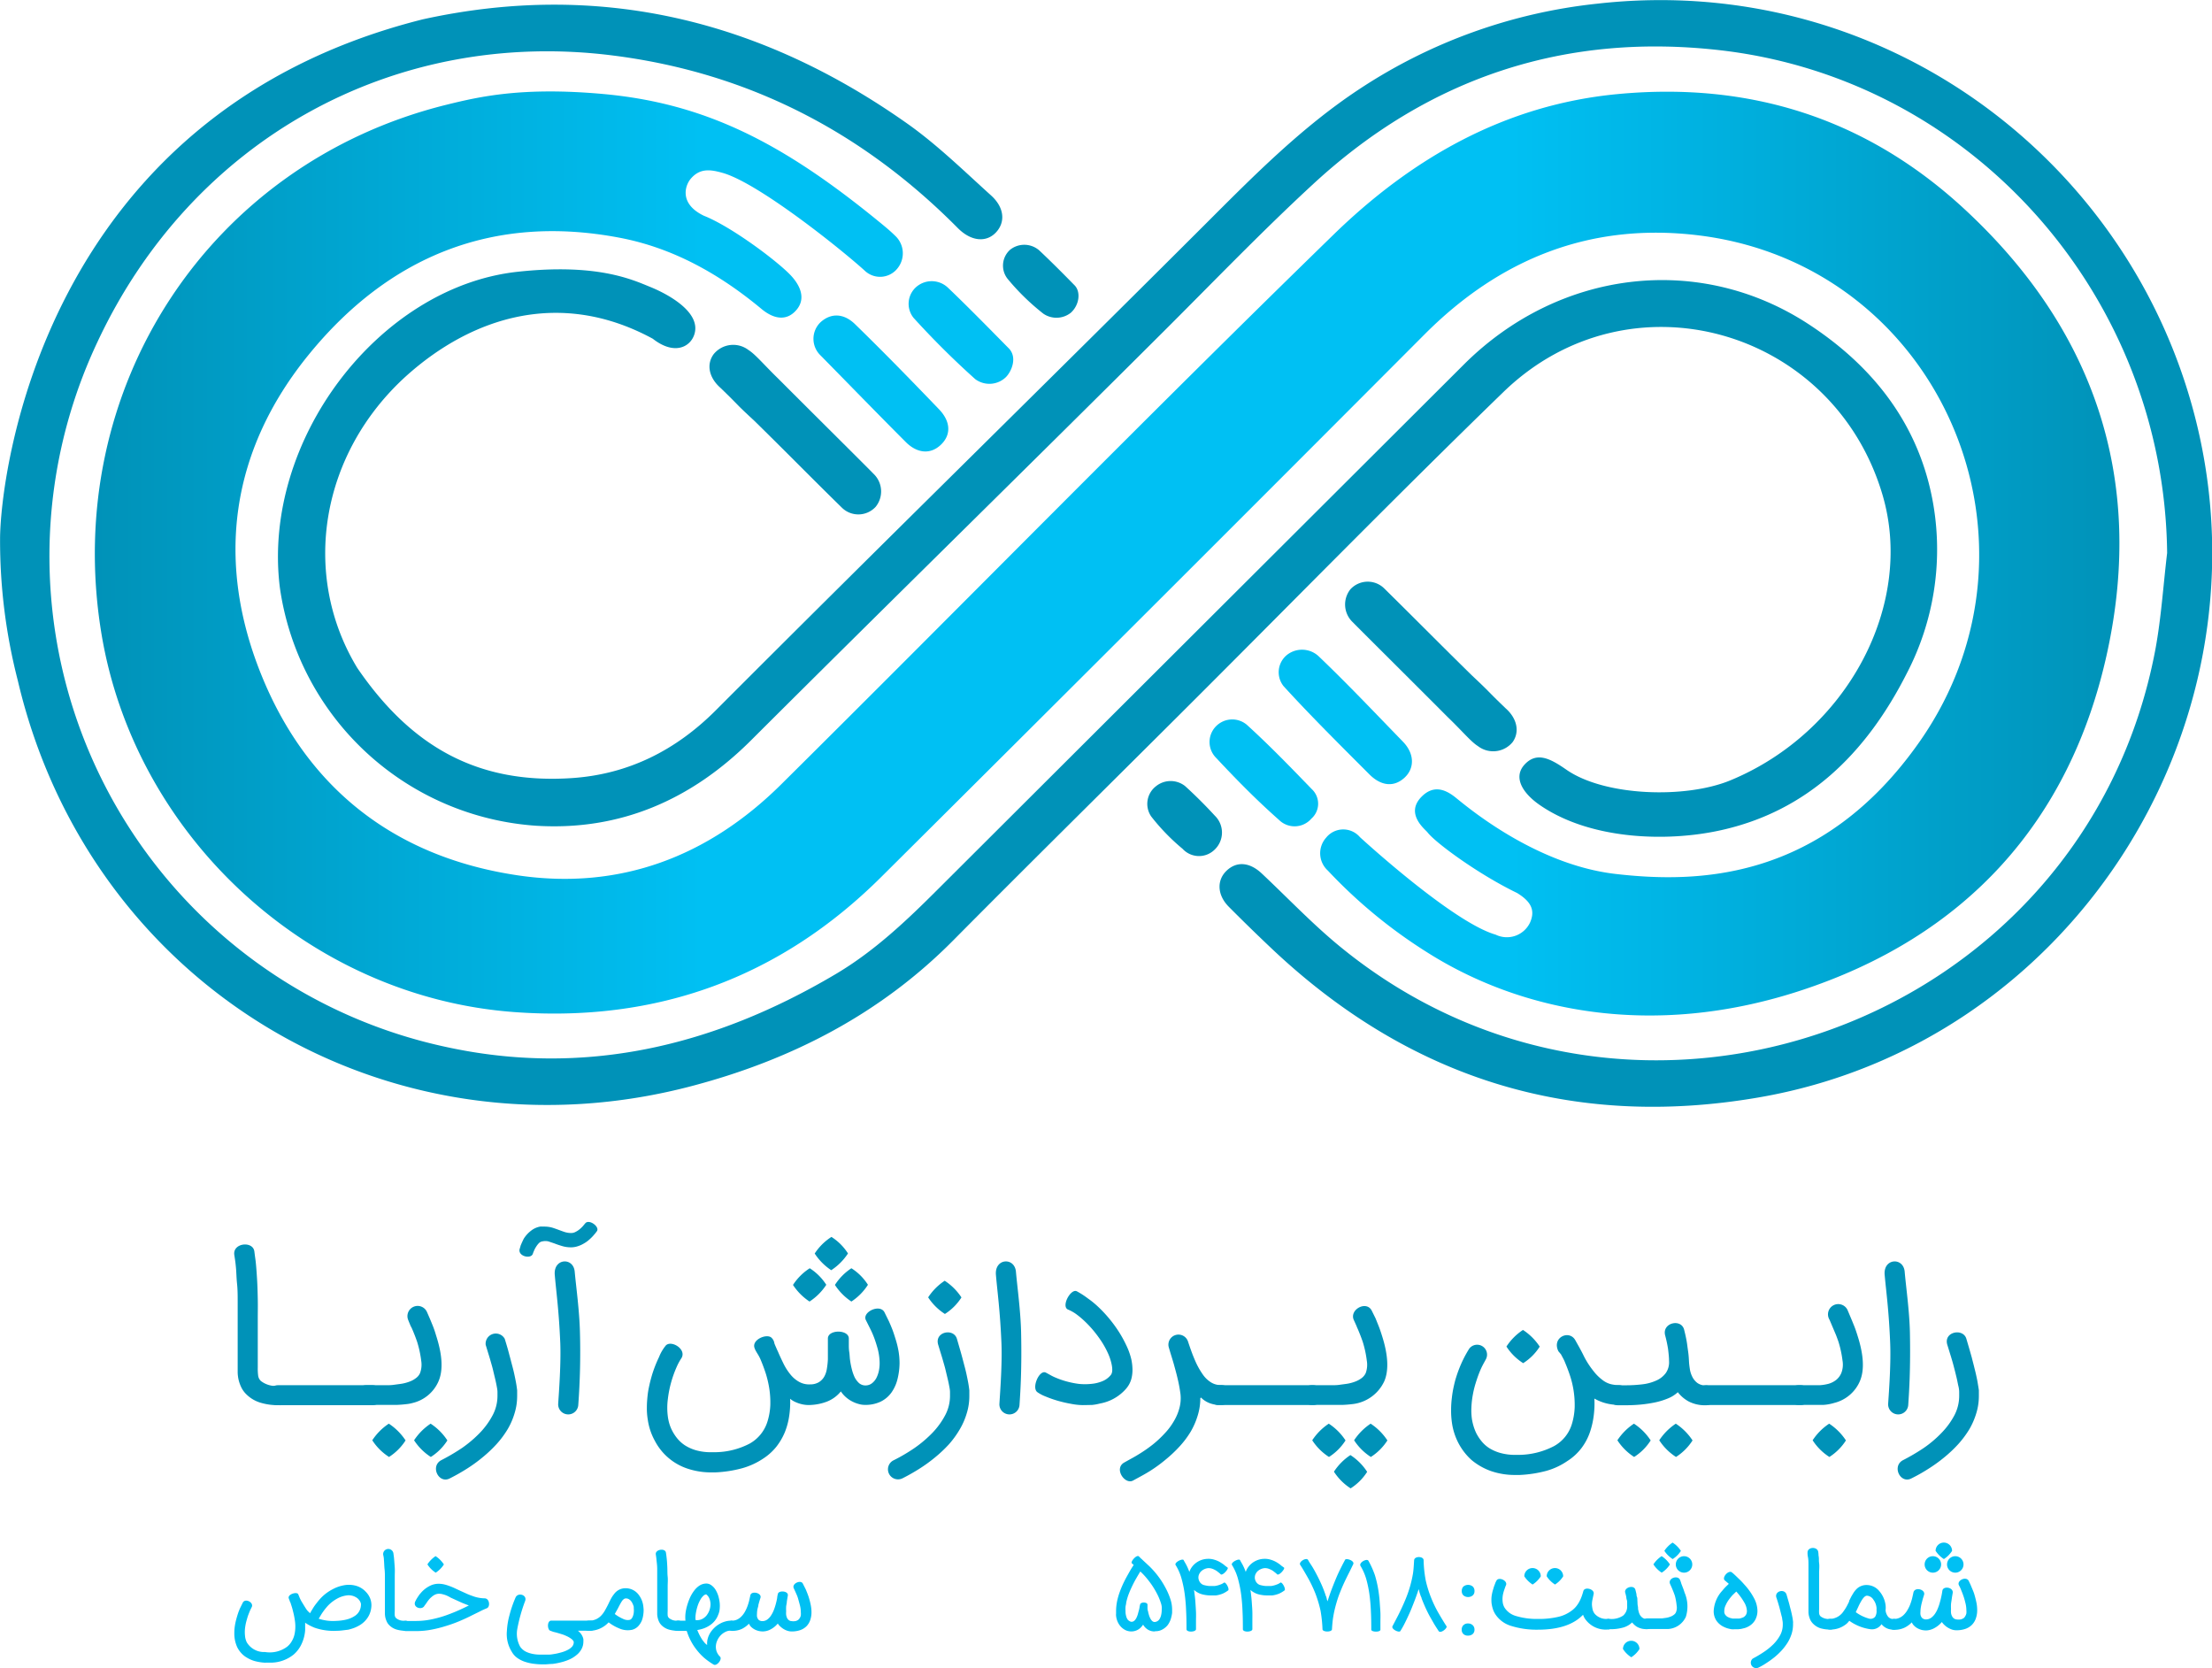 <svg id="Layer_1" data-name="Layer 1" xmlns="http://www.w3.org/2000/svg" xmlns:xlink="http://www.w3.org/1999/xlink" viewBox="0 0 316.99 239.04"><defs><style>.cls-1{fill:#00c0f3;}.cls-2{fill:#0092b8;}.cls-3{fill:url(#linear-gradient);}.cls-4{fill:none;}</style><linearGradient id="linear-gradient" x1="289.58" y1="297.66" x2="579.72" y2="297.66" gradientUnits="userSpaceOnUse"><stop offset="0" stop-color="#0092b8"/><stop offset="0.3" stop-color="#00c0f3"/><stop offset="0.7" stop-color="#00c0f3"/><stop offset="1" stop-color="#0092b8"/></linearGradient></defs><title>Final</title><path class="cls-1" d="M339.6,442.54a3.87,3.87,0,0,1-1.17,1.18,3.86,3.86,0,0,1-1.19-1.19,4.11,4.11,0,0,1,1.17-1.18A4.09,4.09,0,0,1,339.6,442.54Z" transform="translate(-275.99 -218.37)"/><path class="cls-1" d="M496.79,444.25a3.84,3.84,0,0,1-1.17,1.17,3.94,3.94,0,0,1-1.19-1.18,1.18,1.18,0,1,1,2.36,0Z" transform="translate(-275.99 -218.37)"/><path class="cls-1" d="M500,444.25a3.84,3.84,0,0,1-1.17,1.17,3.94,3.94,0,0,1-1.19-1.18,1.18,1.18,0,1,1,2.36,0Z" transform="translate(-275.99 -218.37)"/><path class="cls-1" d="M515.3,442.54a3.8,3.8,0,0,1-1.18,1.18,4,4,0,0,1-1.19-1.19,4.14,4.14,0,0,1,1.18-1.18A4.09,4.09,0,0,1,515.3,442.54Z" transform="translate(-275.99 -218.37)"/><path class="cls-1" d="M518.5,442.54a1.18,1.18,0,1,1-2.36,0,1.18,1.18,0,1,1,2.36,0Z" transform="translate(-275.99 -218.37)"/><path class="cls-1" d="M516.87,440.6a3.77,3.77,0,0,1-1.18,1.17,4.06,4.06,0,0,1-1.19-1.18,4.14,4.14,0,0,1,1.18-1.18A4.09,4.09,0,0,1,516.87,440.6Z" transform="translate(-275.99 -218.37)"/><path class="cls-1" d="M554.16,442.54a1.18,1.18,0,1,1-2.36,0,1.18,1.18,0,1,1,2.36,0Z" transform="translate(-275.99 -218.37)"/><path class="cls-1" d="M557.37,442.54a1.18,1.18,0,1,1-2.36,0,1.18,1.18,0,1,1,2.36,0Z" transform="translate(-275.99 -218.37)"/><path class="cls-1" d="M555.73,440.6a3.84,3.84,0,0,1-1.17,1.17,3.94,3.94,0,0,1-1.19-1.18,1.18,1.18,0,1,1,2.36,0Z" transform="translate(-275.99 -218.37)"/><path class="cls-1" d="M510.93,454.67a3.84,3.84,0,0,1-1.17,1.17,3.94,3.94,0,0,1-1.19-1.18,1.18,1.18,0,1,1,2.36,0Z" transform="translate(-275.99 -218.37)"/><path class="cls-2" d="M316,419.72a8.68,8.68,0,0,1-2.76-.38,4.84,4.84,0,0,1-1.94-1.17,3.58,3.58,0,0,1-.73-1,5.5,5.5,0,0,1-.39-1.09,5.58,5.58,0,0,1-.13-1c0-.33,0-.61,0-.85v-.27s0-.19,0-.54,0-.81,0-1.4,0-1.27,0-2,0-1.59,0-2.44,0-1.72,0-2.62,0-1.79-.09-2.64-.09-1.63-.16-2.34-.07-.73-.23-1.77c-.28-1.75,2.67-2.07,2.87-.52.17,1.35.16,1.1.23,1.83s.12,1.5.17,2.35.07,1.73.09,2.66,0,1.82,0,2.69,0,1.69,0,2.48v2.1c0,.62,0,1.12,0,1.52s0,.64,0,.72v.26a8,8,0,0,0,.05,1.14,1.3,1.3,0,0,0,.39.81,3.47,3.47,0,0,0,2.49.7H316a1.3,1.3,0,0,1,.55.12,1.67,1.67,0,0,1,.47.31,1.62,1.62,0,0,1,.31.46,1.41,1.41,0,0,1-.31,1.58A1.38,1.38,0,0,1,316,419.72Z" transform="translate(-275.99 -218.37)"/><path class="cls-2" d="M314.35,418.29a1.34,1.34,0,0,1,.12-.56,1.5,1.5,0,0,1,.33-.46,1.52,1.52,0,0,1,1.05-.41h13.49a1.29,1.29,0,0,1,.55.11,1.31,1.31,0,0,1,.46.3,1.47,1.47,0,0,1,.32.46,1.41,1.41,0,0,1-.31,1.58,1.38,1.38,0,0,1-1,.41h-13.5a1.41,1.41,0,0,1-.57-.11,1.45,1.45,0,0,1-.47-.3,1.62,1.62,0,0,1-.33-.46A1.31,1.31,0,0,1,314.35,418.29Z" transform="translate(-275.99 -218.37)"/><path class="cls-2" d="M337.57,407.27c.14.33.29.7.46,1.12s.32.88.46,1.36q1.36,4.2.34,6.55a5.4,5.4,0,0,1-3.69,3.1,5.33,5.33,0,0,1-1,.18c-.41.05-.83.08-1.26.1l-1.23,0h-3.16a1.38,1.38,0,0,1-1-.41,1.47,1.47,0,0,1,0-2,1.38,1.38,0,0,1,1-.41h2.73c.4,0,.81,0,1.22-.06s.81-.1,1.21-.17a6,6,0,0,0,1.09-.31,3.33,3.33,0,0,0,.87-.49,1.74,1.74,0,0,0,.57-.7,3.45,3.45,0,0,0,.17-1.79,15.15,15.15,0,0,0-.59-2.72c-.11-.31-.23-.65-.37-1s-.28-.71-.42-1,0,.1-.48-1.1a1.46,1.46,0,1,1,2.7-1.12" transform="translate(-275.99 -218.37)"/><path class="cls-2" d="M334.11,424.77a7.77,7.77,0,0,1-2.37,2.37,7.93,7.93,0,0,1-2.4-2.39,8.27,8.27,0,0,1,2.37-2.38A8.32,8.32,0,0,1,334.11,424.77Z" transform="translate(-275.99 -218.37)"/><path class="cls-2" d="M340.1,424.77a7.66,7.66,0,0,1-2.37,2.37,8,8,0,0,1-2.4-2.39,8.39,8.39,0,0,1,2.37-2.38A8.19,8.19,0,0,1,340.1,424.77Z" transform="translate(-275.99 -218.37)"/><path class="cls-2" d="M512.54,424.77a7.66,7.66,0,0,1-2.37,2.37,8,8,0,0,1-2.4-2.39,8.39,8.39,0,0,1,2.37-2.38A8.19,8.19,0,0,1,512.54,424.77Z" transform="translate(-275.99 -218.37)"/><path class="cls-2" d="M518.54,424.77a7.77,7.77,0,0,1-2.37,2.37,8,8,0,0,1-2.4-2.39,8.39,8.39,0,0,1,2.37-2.38A8.32,8.32,0,0,1,518.54,424.77Z" transform="translate(-275.99 -218.37)"/><path class="cls-2" d="M468.81,424.77a7.66,7.66,0,0,1-2.37,2.37,8,8,0,0,1-2.4-2.39,8.39,8.39,0,0,1,2.37-2.38A8.19,8.19,0,0,1,468.81,424.77Z" transform="translate(-275.99 -218.37)"/><path class="cls-2" d="M474.81,424.77a7.77,7.77,0,0,1-2.37,2.37,8,8,0,0,1-2.4-2.39,8.39,8.39,0,0,1,2.37-2.38A8.32,8.32,0,0,1,474.81,424.77Z" transform="translate(-275.99 -218.37)"/><path class="cls-2" d="M496.64,411.33a7.66,7.66,0,0,1-2.37,2.37,7.9,7.9,0,0,1-2.4-2.38,8.15,8.15,0,0,1,2.37-2.38A8.28,8.28,0,0,1,496.64,411.33Z" transform="translate(-275.99 -218.37)"/><path class="cls-2" d="M413.77,404.28a7.66,7.66,0,0,1-2.37,2.37,8,8,0,0,1-2.4-2.38,8.27,8.27,0,0,1,2.37-2.38A8.28,8.28,0,0,1,413.77,404.28Z" transform="translate(-275.99 -218.37)"/><path class="cls-2" d="M471.91,429.27a7.66,7.66,0,0,1-2.37,2.37,8,8,0,0,1-2.39-2.39,8.23,8.23,0,0,1,2.36-2.38A8.08,8.08,0,0,1,471.91,429.27Z" transform="translate(-275.99 -218.37)"/><path class="cls-2" d="M392,404.87a8.27,8.27,0,0,1-2.37-2.38,8,8,0,0,1,2.4-2.39,7.77,7.77,0,0,1,2.37,2.37A8.19,8.19,0,0,1,392,404.87Z" transform="translate(-275.99 -218.37)"/><path class="cls-2" d="M398,404.87a8.23,8.23,0,0,1-2.36-2.38A8,8,0,0,1,398,400.1a7.66,7.66,0,0,1,2.37,2.37A8.08,8.08,0,0,1,398,404.87Z" transform="translate(-275.99 -218.37)"/><path class="cls-2" d="M395.11,400.38a8.3,8.3,0,0,1-2.37-2.39,8,8,0,0,1,2.4-2.38,7.66,7.66,0,0,1,2.37,2.37A8.32,8.32,0,0,1,395.11,400.38Z" transform="translate(-275.99 -218.37)"/><path class="cls-2" d="M540.52,424.77a7.77,7.77,0,0,1-2.37,2.37,7.93,7.93,0,0,1-2.4-2.39,8.27,8.27,0,0,1,2.37-2.38A8.32,8.32,0,0,1,540.52,424.77Z" transform="translate(-275.99 -218.37)"/><path class="cls-2" d="M350.61,396.82c.07-.15.13-.31.21-.48s.15-.32.22-.46a4.34,4.34,0,0,1,1.09-1.19,2.92,2.92,0,0,1,1.27-.56,1.55,1.55,0,0,1,.32,0H354a4.17,4.17,0,0,1,1.16.16c.35.11.67.23,1,.35s.53.2.79.28a3.08,3.08,0,0,0,.84.13,1.29,1.29,0,0,0,.68-.16,2.9,2.9,0,0,0,.62-.41,4.29,4.29,0,0,0,.48-.47c.14-.15-.27.31.29-.35s2.13.52,1.66,1.14c-.23.3-.12.17-.22.29l-.29.34a6.32,6.32,0,0,1-.58.57,4.23,4.23,0,0,1-.75.54,4,4,0,0,1-.91.41,3.09,3.09,0,0,1-1.06.15,4.22,4.22,0,0,1-1.09-.16c-.34-.1-.66-.2-.95-.31l-.24-.09-.86-.29a2,2,0,0,0-.85,0,.88.88,0,0,0-.5.25,3.11,3.11,0,0,0-.41.53,3.43,3.43,0,0,0-.31.6,3.53,3.53,0,0,0-.15.39c-.29.85-2.29.33-1.86-.78" transform="translate(-275.99 -218.37)"/><path class="cls-2" d="M403.36,407.67c.17.37.35.79.53,1.26s.34,1,.49,1.48a13.34,13.34,0,0,1,.38,1.6,10.38,10.38,0,0,1,.14,1.64,9.83,9.83,0,0,1-.3,2.36,5.67,5.67,0,0,1-.87,1.91,4.16,4.16,0,0,1-1.53,1.29,5.08,5.08,0,0,1-2.27.47,3.18,3.18,0,0,1-.88-.13,4.46,4.46,0,0,1-.93-.36,4.33,4.33,0,0,1-.9-.61,4.14,4.14,0,0,1-.73-.83,4.86,4.86,0,0,1-2,1.46,7.5,7.5,0,0,1-2.33.48,4.36,4.36,0,0,1-1.24-.1,4.93,4.93,0,0,1-.92-.31,3,3,0,0,1-.78-.48,13,13,0,0,1-.14,2.5,10.07,10.07,0,0,1-.63,2.32,8.91,8.91,0,0,1-1.21,2.06,8,8,0,0,1-1.86,1.68,10.51,10.51,0,0,1-3.05,1.4,17.39,17.39,0,0,1-3.83.59H378a10.61,10.61,0,0,1-3.52-.55,8.16,8.16,0,0,1-4.66-4,8.8,8.8,0,0,1-1-3,9.74,9.74,0,0,1-.13-1.79c0-.6.05-1.17.11-1.73s.17-1.08.28-1.57.24-.94.35-1.33a18,18,0,0,1,1-2.55,6.07,6.07,0,0,1,.9-1.57c.68-1,3.11.38,2.32,1.71a8.1,8.1,0,0,0-.69,1.27,16.13,16.13,0,0,0-.75,2.06,15.69,15.69,0,0,0-.51,2.51,9.68,9.68,0,0,0,0,2.58,7.1,7.1,0,0,0,.19.91,5.92,5.92,0,0,0,.43,1.08,6.41,6.41,0,0,0,.73,1.11,4.9,4.9,0,0,0,1.12,1,6.11,6.11,0,0,0,1.59.7,7.8,7.8,0,0,0,2.17.27h.48a10.92,10.92,0,0,0,5-1.23,5.45,5.45,0,0,0,2.55-3.13,9.17,9.17,0,0,0,.42-2.41,13.24,13.24,0,0,0-.15-2.37,15,15,0,0,0-.52-2.2c-.23-.7-.47-1.33-.71-1.9s-.45-.84-.61-1.13a2.89,2.89,0,0,1-.26-.53c-.47-1.21,1.67-2.11,2.38-1.54a1.35,1.35,0,0,1,.45.83,5.11,5.11,0,0,0,.21.51c.11.26.17.4.33.74.26.61.54,1.2.82,1.77a8.08,8.08,0,0,0,1,1.52,4.24,4.24,0,0,0,1.21,1,2.93,2.93,0,0,0,1.56.35,2.39,2.39,0,0,0,1.24-.31,2.24,2.24,0,0,0,.76-.77,3.28,3.28,0,0,0,.39-1.13,11.48,11.48,0,0,0,.15-1.37c0-.48,0-1,0-1.49s0-.18,0-1.5,3-1.32,3,0v.58c0,.14,0,.28,0,.41s0,.55.06.92.06.78.12,1.2a11.56,11.56,0,0,0,.25,1.28,6.18,6.18,0,0,0,.41,1.17,2.92,2.92,0,0,0,.64.84,1.39,1.39,0,0,0,.92.32,1.48,1.48,0,0,0,.89-.29,2.32,2.32,0,0,0,.65-.76,4,4,0,0,0,.38-1.11,5.45,5.45,0,0,0,.09-1.29,8.58,8.58,0,0,0-.27-1.79c-.16-.57-.33-1.11-.52-1.62a14,14,0,0,0-.62-1.39l-.55-1.1c-.59-1.15,2-2.4,2.66-1.13" transform="translate(-275.99 -218.37)"/><path class="cls-2" d="M431.15,419.71a9.16,9.16,0,0,1-1.66-.18,18.19,18.19,0,0,1-1.91-.44,16,16,0,0,1-1.74-.61,5.42,5.42,0,0,1-1.17-.61c-.91-.6.27-3.32,1.21-2.81.66.35.8.46,1.31.68a11.83,11.83,0,0,0,1.62.57,12.75,12.75,0,0,0,1.78.36,8.7,8.7,0,0,0,1.76,0,5.45,5.45,0,0,0,1.58-.37,3,3,0,0,0,1.23-.89c.26-.3.29-.87.1-1.69a7.67,7.67,0,0,0-.52-1.5,12.77,12.77,0,0,0-.86-1.57,17.56,17.56,0,0,0-1.12-1.53,15.47,15.47,0,0,0-1.28-1.38,12.22,12.22,0,0,0-1.27-1.07A5.82,5.82,0,0,0,429,406c-.95-.5.46-3.06,1.32-2.59a11.78,11.78,0,0,1,1.55,1,12.87,12.87,0,0,1,1.55,1.27,18.36,18.36,0,0,1,1.58,1.7,18.87,18.87,0,0,1,1.37,1.89,17,17,0,0,1,1.06,1.95,9.61,9.61,0,0,1,.68,1.92,7.46,7.46,0,0,1,.17,1.47,5.14,5.14,0,0,1-.12,1.17,3.52,3.52,0,0,1-.33.9,3.68,3.68,0,0,1-.44.65,6.46,6.46,0,0,1-3.76,2.15,7.13,7.13,0,0,1-1.17.21C432,419.69,431.61,419.71,431.15,419.71Z" transform="translate(-275.99 -218.37)"/><path class="cls-2" d="M448,418.71a8.28,8.28,0,0,1-.37,2.48,10.58,10.58,0,0,1-1,2.31,13,13,0,0,1-1.58,2.11,18.79,18.79,0,0,1-2,1.89,20.42,20.42,0,0,1-2.26,1.65c-.8.5-1.26.73-2.43,1.37s-2.8-1.73-1.25-2.59c1.25-.7,1.4-.76,2.09-1.19a19.74,19.74,0,0,0,2-1.39,15,15,0,0,0,1.69-1.58,9.23,9.23,0,0,0,1.31-1.74,7.19,7.19,0,0,0,.8-1.88,5.38,5.38,0,0,0,.16-2v0c-.07-.55-.17-1.15-.31-1.79s-.3-1.27-.47-1.88-.12-.46-.28-1-.34-1.09-.63-2.09a1.44,1.44,0,0,1,2.75-.84c.49,1.46.73,2.09,1.08,2.89a10.88,10.88,0,0,0,1.1,1.94,4,4,0,0,0,1.18,1.1,2.61,2.61,0,0,0,1.34.36h.08a1.56,1.56,0,0,1,.57.11,1.65,1.65,0,0,1,.46.32,1.49,1.49,0,0,1,.31.46,1.46,1.46,0,0,1,.11.55,1.36,1.36,0,0,1-.42,1,1.42,1.42,0,0,1-1,.4h-.55a3.57,3.57,0,0,1-.73-.12,3.53,3.53,0,0,1-1.65-.93Z" transform="translate(-275.99 -218.37)"/><path class="cls-2" d="M449.13,418.29a1.21,1.21,0,0,1,.13-.56,1.5,1.5,0,0,1,.33-.46,1.35,1.35,0,0,1,.47-.3,1.43,1.43,0,0,1,.58-.11h13.49a1.29,1.29,0,0,1,.55.11,1.31,1.31,0,0,1,.46.3,1.65,1.65,0,0,1,.32.46,1.51,1.51,0,0,1,.11.56,1.36,1.36,0,0,1-.42,1,1.38,1.38,0,0,1-1,.41h-13.5a1.38,1.38,0,0,1-.57-.11,1.35,1.35,0,0,1-.47-.3,1.62,1.62,0,0,1-.33-.46A1.18,1.18,0,0,1,449.13,418.29Z" transform="translate(-275.99 -218.37)"/><path class="cls-2" d="M473.11,407.27l.45,1.12c.17.43.32.88.47,1.36.9,2.8,1,5,.33,6.55a5.72,5.72,0,0,1-4.69,3.28c-.41.05-.83.08-1.26.1l-1.23,0H464a1.34,1.34,0,0,1-1-.41,1.45,1.45,0,0,1,0-2,1.34,1.34,0,0,1,1-.41h2.74c.4,0,.8,0,1.21-.06s.81-.1,1.21-.17a5.78,5.78,0,0,0,1.09-.31,3.57,3.57,0,0,0,.88-.49,1.92,1.92,0,0,0,.57-.7,3.47,3.47,0,0,0,.16-1.79,15.15,15.15,0,0,0-.59-2.72c-.11-.31-.23-.65-.37-1s-.28-.71-.42-1,.21.41-.48-1.1,1.87-2.89,2.6-1.28" transform="translate(-275.99 -218.37)"/><path class="cls-2" d="M499.32,412c-1-2,1.59-3.17,2.44-1.55l.56,1c.16.3.35.63.63,1.21a12.11,12.11,0,0,0,1.37,2.14,6.77,6.77,0,0,0,1.35,1.34,3.24,3.24,0,0,0,1.21.58,5.29,5.29,0,0,0,1.08.13,1.41,1.41,0,0,1,1,.41,1.39,1.39,0,0,1,.41,1,1.42,1.42,0,0,1-.41,1,1.45,1.45,0,0,1-1,.41,6.82,6.82,0,0,1-3.49-.9,13.23,13.23,0,0,1-.07,2.26,11.82,11.82,0,0,1-.49,2.33,8.16,8.16,0,0,1-1.25,2.46,7.72,7.72,0,0,1-2.07,1.91,10.08,10.08,0,0,1-3,1.4,17.71,17.71,0,0,1-3.82.59h-.6a10.47,10.47,0,0,1-3.49-.55,9.09,9.09,0,0,1-2.83-1.61,8.7,8.7,0,0,1-1.85-2.39,9,9,0,0,1-.95-3,12,12,0,0,1-.11-1.79,13.68,13.68,0,0,1,.11-1.72,14.47,14.47,0,0,1,.26-1.58c.11-.5.22-.95.35-1.35a17.92,17.92,0,0,1,1-2.53,16.36,16.36,0,0,1,.88-1.58,1.42,1.42,0,0,1,2.36,1.57c-.26.48-.3.54-.47.87s-.34.72-.51,1.16-.33.92-.49,1.44a13.55,13.55,0,0,0-.39,1.64,12.52,12.52,0,0,0-.19,1.74,8.9,8.9,0,0,0,.08,1.72,8.55,8.55,0,0,0,.21.91,7.12,7.12,0,0,0,.42,1.09,6.41,6.41,0,0,0,.73,1.11,4.65,4.65,0,0,0,1.11,1,6.11,6.11,0,0,0,1.61.7,7.8,7.8,0,0,0,2.17.27h.5a11.13,11.13,0,0,0,5-1.25,5.37,5.37,0,0,0,2.55-3.11,9.37,9.37,0,0,0,.42-2.53,13.42,13.42,0,0,0-.7-4.55c-.22-.66-.51-1.4-.67-1.77a5.15,5.15,0,0,0-.27-.59l-.32-.6" transform="translate(-275.99 -218.37)"/><path class="cls-2" d="M506.46,418.29a1.39,1.39,0,0,1,.41-1,1.36,1.36,0,0,1,1-.42H509a19.83,19.83,0,0,0,2.36-.14,6.67,6.67,0,0,0,2-.55,3.37,3.37,0,0,0,1.35-1.07,2.72,2.72,0,0,0,.46-1.75c0-.54-.07-1.11-.14-1.7a19.58,19.58,0,0,0-.43-2c-.4-1.76,2.3-2.38,2.73-.77.17.69.17.69.25,1.07s.15.76.2,1.15.11.78.16,1.18.07.78.09,1.16.07.74.13,1.14a3.72,3.72,0,0,0,.37,1.11,2.48,2.48,0,0,0,.72.85,2,2,0,0,0,1.21.34,1.41,1.41,0,0,1,1,.41,1.36,1.36,0,0,1,.42,1,1.47,1.47,0,0,1-.11.56,1.81,1.81,0,0,1-.32.46,1.37,1.37,0,0,1-.45.3,1.29,1.29,0,0,1-.55.11,5.07,5.07,0,0,1-2.44-.53,4.94,4.94,0,0,1-1.58-1.34,4.55,4.55,0,0,1-1.36.87,10.45,10.45,0,0,1-1.84.58,19.23,19.23,0,0,1-2.1.32c-.73.07-1.44.1-2.15.1h-1.11a1.4,1.4,0,0,1-1.43-1.43Z" transform="translate(-275.99 -218.37)"/><path class="cls-2" d="M519,418.29a1.34,1.34,0,0,1,.12-.56,1.92,1.92,0,0,1,.33-.46,1.5,1.5,0,0,1,.48-.3,1.4,1.4,0,0,1,.58-.11h13.48a1.33,1.33,0,0,1,.56.11,1.41,1.41,0,0,1,.46.3,1.62,1.62,0,0,1,.31.46,1.34,1.34,0,0,1,.12.56,1.36,1.36,0,0,1-.42,1,1.42,1.42,0,0,1-1,.41h-13.5a1.36,1.36,0,0,1-.56-.11,1.5,1.5,0,0,1-.48-.3,2.15,2.15,0,0,1-.33-.46A1.31,1.31,0,0,1,519,418.29Z" transform="translate(-275.99 -218.37)"/><path class="cls-2" d="M541.25,407.27c.14.33.29.7.46,1.12s.32.88.47,1.36q1.35,4.2.33,6.55a5.4,5.4,0,0,1-3.68,3.1,6.67,6.67,0,0,1-1.55.28c-.5,0-1,0-1.41,0h-2.13a1.38,1.38,0,0,1-1-.41,1.45,1.45,0,0,1,0-2,1.38,1.38,0,0,1,1-.41h1.5c.52,0,1,0,1.49,0a6.51,6.51,0,0,0,1.32-.21,3.22,3.22,0,0,0,1.06-.54,2.55,2.55,0,0,0,.75-1,3.35,3.35,0,0,0,.17-1.79,15.15,15.15,0,0,0-.59-2.72c-.11-.31-.23-.65-.37-1l-.9-2.12a1.47,1.47,0,1,1,2.63-1.28" transform="translate(-275.99 -218.37)"/><path class="cls-2" d="M548.94,400.6c.18,2.12.68,5.58.75,8.71.1,5.17-.1,8.31-.24,10.37a1.44,1.44,0,1,1-2.88-.16c.13-1.93.41-5.77.29-8.72-.19-4.73-.58-7.37-.79-9.76S548.76,398.48,548.94,400.6Z" transform="translate(-275.99 -218.37)"/><path class="cls-2" d="M421.58,400.6c.18,2.12.67,5.58.74,8.71.11,5.17-.09,8.31-.23,10.37a1.44,1.44,0,1,1-2.88-.16c.12-1.93.41-5.77.29-8.72-.2-4.73-.59-7.37-.79-9.76S421.39,398.48,421.58,400.6Z" transform="translate(-275.99 -218.37)"/><path class="cls-2" d="M358.35,400.6c.19,2.12.68,5.58.75,8.71a102.69,102.69,0,0,1-.24,10.37,1.44,1.44,0,1,1-2.88-.16c.13-1.93.41-5.77.3-8.72-.2-4.73-.59-7.37-.79-9.76S358.17,398.48,358.35,400.6Z" transform="translate(-275.99 -218.37)"/><path class="cls-2" d="M557.78,410.21c.47,1.59.53,1.81.78,2.7.09.38.2.77.3,1.18s.21.82.3,1.23.18.81.24,1.19.13.75.17,1.08c0,.1,0,.23,0,.36s0,.29,0,.46a8.26,8.26,0,0,1-.37,2.47,10.55,10.55,0,0,1-1,2.3,14.22,14.22,0,0,1-1.58,2.12,18.79,18.79,0,0,1-2,1.89,21.84,21.84,0,0,1-2.27,1.64,24.93,24.93,0,0,1-2.42,1.37c-1.59.86-2.85-1.69-1.27-2.58a29.15,29.15,0,0,0,3-1.76,16.36,16.36,0,0,0,2.58-2.19,10.94,10.94,0,0,0,1.83-2.51,6,6,0,0,0,.68-2.75c0-.05,0-.13,0-.24l0-.33h0q0-.45-.15-1c-.07-.35-.14-.72-.23-1.09s-.18-.75-.28-1.13-.19-.74-.29-1.09c-.24-.82-.17-.58-.75-2.46S557.32,408.63,557.78,410.21Z" transform="translate(-275.99 -218.37)"/><path class="cls-2" d="M413.12,410.21c.46,1.59.53,1.81.77,2.7l.31,1.18q.17.62.3,1.23c.09.41.17.81.24,1.19s.12.75.16,1.08c0,.1,0,.23,0,.36s0,.29,0,.46a8.26,8.26,0,0,1-.37,2.47,10.1,10.1,0,0,1-1,2.3A13.56,13.56,0,0,1,412,425.3a18.79,18.79,0,0,1-2,1.89,21.71,21.71,0,0,1-2.26,1.64,27.68,27.68,0,0,1-2.42,1.37,1.44,1.44,0,1,1-1.28-2.58,25.29,25.29,0,0,0,3-1.76,17.32,17.32,0,0,0,2.58-2.19,11.19,11.19,0,0,0,1.82-2.51,5.93,5.93,0,0,0,.69-2.75c0-.05,0-.13,0-.24s0-.23,0-.33h0c0-.3-.07-.63-.14-1s-.15-.72-.24-1.09-.18-.75-.27-1.13-.2-.74-.3-1.09c-.23-.82-.17-.58-.74-2.46S412.65,408.63,413.12,410.21Z" transform="translate(-275.99 -218.37)"/><path class="cls-2" d="M348.32,410.21c.49,1.58.53,1.81.77,2.7l.31,1.18q.17.62.3,1.23c.09.41.17.81.24,1.19s.12.75.16,1.08c0,.1,0,.23,0,.36s0,.29,0,.46a8.26,8.26,0,0,1-.37,2.47,10.1,10.1,0,0,1-1,2.3,13.56,13.56,0,0,1-1.58,2.12,18.79,18.79,0,0,1-2,1.89,21.71,21.71,0,0,1-2.26,1.64,27.68,27.68,0,0,1-2.42,1.37c-1.59.86-2.86-1.69-1.28-2.58a29.5,29.5,0,0,0,3-1.76,17.32,17.32,0,0,0,2.58-2.19,11.19,11.19,0,0,0,1.82-2.51,5.93,5.93,0,0,0,.69-2.75c0-.05,0-.13,0-.24l0-.33h0c0-.3-.07-.63-.14-1s-.15-.72-.24-1.09-.18-.75-.27-1.13-.2-.74-.3-1.09c-.23-.82-.17-.58-.74-2.46A1.46,1.46,0,0,1,348.32,410.21Z" transform="translate(-275.99 -218.37)"/><path class="cls-1" d="M310.79,448c.37-.66,1.59,0,1.28.64l-.19.38c-.09.19-.18.43-.29.71s-.19.59-.29.93a7.21,7.21,0,0,0-.2,1.05,5.27,5.27,0,0,0,0,1.05,2.67,2.67,0,0,0,.26.95,2.88,2.88,0,0,0,2.61,1.38,4.18,4.18,0,0,0,3.18-.77,2.61,2.61,0,0,0,.53-.58,3.73,3.73,0,0,0,.35-.65,3.28,3.28,0,0,0,.19-.66,4.88,4.88,0,0,0,.08-.61,5.75,5.75,0,0,0-.06-1.3,11.38,11.38,0,0,0-.26-1.27,9.37,9.37,0,0,0-.29-1c-.11-.31,0-.13-.09-.26s-.09-.25-.08-.21a3.89,3.89,0,0,1-.15-.38c-.2-.59,1.19-1,1.36-.58l.14.34a5.2,5.2,0,0,0,.45.88c.2.33.38.63.56.9a1.54,1.54,0,0,0,.23.29,3.13,3.13,0,0,0,.32.3,5.22,5.22,0,0,1,.31-.54,6.44,6.44,0,0,1,.4-.62c.16-.21.32-.42.5-.64a7.13,7.13,0,0,1,.6-.64,6.4,6.4,0,0,1,1.43-1,5.4,5.4,0,0,1,1.59-.56,3.79,3.79,0,0,1,1.75.07,3,3,0,0,1,1.39.85,2.82,2.82,0,0,1,.65,1,2.68,2.68,0,0,1,.16,1.09,3.3,3.3,0,0,1-.46,1.51,3.58,3.58,0,0,1-1.12,1.14,5.21,5.21,0,0,1-.85.43,7.39,7.39,0,0,1-.88.27L325,452a7.25,7.25,0,0,1-.77.05,8.46,8.46,0,0,1-1.67-.08,8.23,8.23,0,0,1-1.48-.36,7.89,7.89,0,0,1-.72-.33,5.73,5.73,0,0,1-.64-.39c0,.36,0,.72,0,1.06a5.47,5.47,0,0,1-.47,1.89,4.42,4.42,0,0,1-1.19,1.62,5.25,5.25,0,0,1-3.52,1.15h-.36a2.34,2.34,0,0,1-.38,0,7.21,7.21,0,0,1-1.33-.23,4.5,4.5,0,0,1-1.09-.48,3.26,3.26,0,0,1-.81-.65,3.68,3.68,0,0,1-.58-.84,4.7,4.7,0,0,1-.42-2.07,6.26,6.26,0,0,1,.07-.95q.07-.48.21-1c.08-.29.16-.57.25-.84s.19-.51.28-.72m11.28,1.49a5.93,5.93,0,0,0,.73.19,5.75,5.75,0,0,0,.86.12,7,7,0,0,0,.92,0,7.3,7.3,0,0,0,.94-.09,5.24,5.24,0,0,0,.89-.21,3.66,3.66,0,0,0,.77-.37,1.91,1.91,0,0,0,.94-1.52,1.53,1.53,0,0,0,0-.3,2,2,0,0,0-.1-.26.93.93,0,0,0-.14-.22l-.13-.16a1.74,1.74,0,0,0-.46-.32,1.84,1.84,0,0,0-.48-.17,2,2,0,0,0-.48-.05,2.68,2.68,0,0,0-.42.05,3.8,3.8,0,0,0-1.18.42,5.44,5.44,0,0,0-1.09.78,5.2,5.2,0,0,0-.51.55,7,7,0,0,0-.43.56c-.13.18-.24.35-.34.52Z" transform="translate(-275.99 -218.37)"/><path class="cls-1" d="M334.19,452.05a4.74,4.74,0,0,1-1.4-.19,2.45,2.45,0,0,1-1-.6,1.66,1.66,0,0,1-.37-.52,3.14,3.14,0,0,1-.2-.56,3.24,3.24,0,0,1-.07-.52v-.84c0-.17,0-.41,0-.71s0-.64,0-1,0-.8,0-1.23,0-.87,0-1.33,0-.9-.05-1.33-.05-.83-.08-1.19,0-.35-.12-.89a.74.74,0,0,1,1.46-.23c.06.43.08.52.11.89s.06.76.09,1.19,0,.88,0,1.34,0,.92,0,1.37,0,.85,0,1.25V448c0,.31,0,.56,0,.76v.5a3.37,3.37,0,0,0,0,.57.64.64,0,0,0,.2.41,1.69,1.69,0,0,0,1.26.36h.07a.71.71,0,0,1,.28.06.79.79,0,0,1,.39.39.71.71,0,0,1-.16.8A.69.69,0,0,1,334.19,452.05Z" transform="translate(-275.99 -218.37)"/><path class="cls-1" d="M336.81,448.47c-.33.65-1.69.28-1.32-.61l.17-.33c.07-.12.26-.41.36-.56a3.09,3.09,0,0,1,.25-.31,4.07,4.07,0,0,1,1.23-1,2.76,2.76,0,0,1,1.36-.35,3.71,3.71,0,0,1,.73.08,5.6,5.6,0,0,1,.74.22,8.26,8.26,0,0,1,.77.31l.79.37.88.4a8.44,8.44,0,0,0,.9.36,5.18,5.18,0,0,0,1.82.35c.68.07.76,1.21.28,1.41s-.69.3-1,.46l-1.06.52c-.54.28-1.12.55-1.75.82s-1.28.51-2,.73a17.77,17.77,0,0,1-2.12.54,11.73,11.73,0,0,1-2.21.21h-1.47a.72.72,0,0,1-.29-.06.83.83,0,0,1-.23-.15.78.78,0,0,1-.16-.24.64.64,0,0,1-.06-.28.69.69,0,0,1,.22-.52.75.75,0,0,1,.52-.2h1.47a10.87,10.87,0,0,0,2-.19,16.75,16.75,0,0,0,1.94-.5c.63-.21,1.25-.45,1.86-.71s1.19-.54,1.75-.82c-.33-.12-.66-.25-1-.39l-.92-.42-.68-.31A5.42,5.42,0,0,0,340,447a3.91,3.91,0,0,0-.58-.19,2,2,0,0,0-.51-.07,1.33,1.33,0,0,0-.58.13,2.1,2.1,0,0,0-.5.34,2.83,2.83,0,0,0-.42.43,4.55,4.55,0,0,0-.31.44" transform="translate(-275.99 -218.37)"/><path class="cls-1" d="M354.88,452.05c-.44-.08-.55-1.39.08-1.46h5.62a.73.73,0,0,1,.52.2.69.69,0,0,1,.22.52.67.67,0,0,1-.22.52.7.7,0,0,1-.52.21h-1.77a2.77,2.77,0,0,1,.42.42,2.18,2.18,0,0,1,.24.41,1.51,1.51,0,0,1,.12.38,2.24,2.24,0,0,1,0,.34,2.2,2.2,0,0,1-.29,1.12,2.72,2.72,0,0,1-.74.85,4.25,4.25,0,0,1-1,.61,7.35,7.35,0,0,1-1.2.4,9.14,9.14,0,0,1-1.23.23c-.4,0-.77.06-1.09.06s-.88,0-1.34-.06a6.43,6.43,0,0,1-1.32-.26,4.15,4.15,0,0,1-1.17-.54,2.68,2.68,0,0,1-.87-.93,4.79,4.79,0,0,1-.71-3,10.64,10.64,0,0,1,.36-2.22,16.8,16.8,0,0,1,.9-2.61c.37-.73,1.69-.33,1.35.55a23.3,23.3,0,0,0-1.12,4,3.83,3.83,0,0,0,.42,2.55,2.27,2.27,0,0,0,.75.67,3.89,3.89,0,0,0,.94.33,5.25,5.25,0,0,0,1,.12l.85,0,.6,0c.27,0,.55-.06.86-.11s.61-.13.93-.22a4.26,4.26,0,0,0,.87-.34,2.08,2.08,0,0,0,.63-.47.94.94,0,0,0,.24-.64.35.35,0,0,0-.08-.21,1.06,1.06,0,0,0-.26-.26,3.52,3.52,0,0,0-.47-.3,7.4,7.4,0,0,0-.71-.31l-.51-.16-.48-.14-.41-.1" transform="translate(-275.99 -218.37)"/><path class="cls-1" d="M359.64,451.32a.66.66,0,0,1,.21-.5.75.75,0,0,1,.51-.22h0a2.4,2.4,0,0,0,1.05-.21,2.36,2.36,0,0,0,.75-.54,3.68,3.68,0,0,0,.55-.77c.16-.28.32-.58.47-.89s.25-.52.38-.76a4.36,4.36,0,0,1,.45-.67,2,2,0,0,1,1.61-.81,2.33,2.33,0,0,1,1.86.89,3.35,3.35,0,0,1,.71,1.79,3.73,3.73,0,0,1,0,1,4,4,0,0,1-.21.92,2.68,2.68,0,0,1-.57.88,1.84,1.84,0,0,1-.82.47,3,3,0,0,1-1.88-.2,6.49,6.49,0,0,1-1.5-.86l-.07.07a3.74,3.74,0,0,1-2.8,1.14h0a.69.69,0,0,1-.51-.21A.72.72,0,0,1,359.64,451.32Zm4.45-1.68a5.87,5.87,0,0,0,1.23.72,1.44,1.44,0,0,0,.92.12.49.49,0,0,0,.25-.17,1.13,1.13,0,0,0,.2-.36,1.91,1.91,0,0,0,.12-.51,2.68,2.68,0,0,0,0-.63s0-.09,0-.17-.05-.18-.08-.28a2.41,2.41,0,0,0-.15-.33,1.61,1.61,0,0,0-.21-.3,1.14,1.14,0,0,0-.3-.23.8.8,0,0,0-.39-.09.49.49,0,0,0-.28.09,1.27,1.27,0,0,0-.26.26q-.12.18-.27.45t-.33.63Z" transform="translate(-275.99 -218.37)"/><path class="cls-1" d="M373.19,452.05a4.67,4.67,0,0,1-1.39-.19,2.49,2.49,0,0,1-1-.6,1.84,1.84,0,0,1-.37-.52,2.47,2.47,0,0,1-.19-.56,2.4,2.4,0,0,1-.07-.52c0-.16,0-.31,0-.42v-.15s0-.09,0-.27,0-.41,0-.71v-2.26c0-.43,0-.87,0-1.33s0-.9,0-1.33-.05-.83-.09-1.19,0-.16-.11-.89,1.34-.95,1.45-.27c.07.44.08.56.12.93s.06.76.08,1.19,0,.88.05,1.34,0,.92,0,1.37,0,.85,0,1.25v1.83c0,.21,0,.33,0,.37v.13a4.67,4.67,0,0,0,0,.57.6.6,0,0,0,.2.41,1.68,1.68,0,0,0,1.25.36h.07a.67.67,0,0,1,.28.06.63.63,0,0,1,.23.16.73.73,0,0,1,.16.23.67.67,0,0,1,.06.28.7.7,0,0,1-.21.52A.72.72,0,0,1,373.19,452.05Z" transform="translate(-275.99 -218.37)"/><path class="cls-1" d="M372.44,451.32a.72.72,0,0,1,.73-.72h1.05a5,5,0,0,1,0-1,7,7,0,0,1,.23-1.14,9.1,9.1,0,0,1,.41-1.14,5.25,5.25,0,0,1,.59-1,3,3,0,0,1,.75-.73,1.84,1.84,0,0,1,.93-.31,1.22,1.22,0,0,1,.77.22,2.22,2.22,0,0,1,.6.62,4,4,0,0,1,.41.88,5.74,5.74,0,0,1,.21,1,4.33,4.33,0,0,1,0,.95,2.48,2.48,0,0,1-.19.76,3.1,3.1,0,0,1-.47.86,3.14,3.14,0,0,1-.7.66,4,4,0,0,1-.85.45,5.23,5.23,0,0,1-1,.26l.23.52c.1.21.21.42.33.62a4.27,4.27,0,0,0,.41.58,1.76,1.76,0,0,0,.45.42,2.74,2.74,0,0,1,.08-.91,3.21,3.21,0,0,1,.36-.83,3.8,3.8,0,0,1,.57-.7,3.44,3.44,0,0,1,.72-.55,3.3,3.3,0,0,1,.82-.36,2.79,2.79,0,0,1,.85-.13.72.72,0,0,1,.53.21.74.74,0,0,1,0,1,.72.72,0,0,1-.53.21h-.05a1.78,1.78,0,0,0-.78.21,2.37,2.37,0,0,0-.65.49,2.52,2.52,0,0,0-.46.69,2.26,2.26,0,0,0-.21.8,2.06,2.06,0,0,0,.11.81,2,2,0,0,0,.49.74c.35.38-.48,1.4-.92,1.13a9.89,9.89,0,0,1-1.4-1,8.42,8.42,0,0,1-1.08-1.17,7.52,7.52,0,0,1-.79-1.23,7.79,7.79,0,0,1-.53-1.25l-.07-.18h-1.32a.72.72,0,0,1-.73-.73Zm4.75-4.49a.72.72,0,0,0-.42.22,2.28,2.28,0,0,0-.39.5,5.53,5.53,0,0,0-.33.69,7.19,7.19,0,0,0-.24.79,7.27,7.27,0,0,0-.14.79,3.12,3.12,0,0,0,0,.69,1.61,1.61,0,0,0,.88-.12,2,2,0,0,0,.67-.51,2.65,2.65,0,0,0,.59-1.61,2.24,2.24,0,0,0-.15-.81A1.37,1.37,0,0,0,377.19,446.83Z" transform="translate(-275.99 -218.37)"/><path class="cls-1" d="M391.46,446.12c.09.21.18.44.28.7a7.71,7.71,0,0,1,.26.81,7.88,7.88,0,0,1,.2.87,5.1,5.1,0,0,1,.08.86,3.43,3.43,0,0,1-.18,1.15,2.36,2.36,0,0,1-.53.88,2.42,2.42,0,0,1-.9.56,3.61,3.61,0,0,1-1.25.19,1.88,1.88,0,0,1-.57-.09,2.61,2.61,0,0,1-.54-.24,2.74,2.74,0,0,1-.48-.36,2,2,0,0,1-.38-.44,3.29,3.29,0,0,1-1,.82,2.38,2.38,0,0,1-1.19.31,2.77,2.77,0,0,1-.56-.07,2.69,2.69,0,0,1-.56-.21,2.43,2.43,0,0,1-.49-.35,1.58,1.58,0,0,1-.33-.48,3.65,3.65,0,0,1-1,.74,3.2,3.2,0,0,1-1.35.29h-.12a.77.77,0,0,1-.26-.07.6.6,0,0,1-.22-.16.64.64,0,0,1-.14-.22.67.67,0,0,1-.06-.28.66.66,0,0,1,.06-.27.68.68,0,0,1,.14-.23.6.6,0,0,1,.22-.16.77.77,0,0,1,.26-.07,1.8,1.8,0,0,0,.79-.17,2.18,2.18,0,0,0,.62-.46,3.13,3.13,0,0,0,.48-.65,5.51,5.51,0,0,0,.36-.78,8.36,8.36,0,0,0,.25-.81l.17-.77c.15-.69,1.66-.35,1.45.36,0,0-.11.34-.16.51l-.14.5c0,.21-.1.43-.14.66a3.5,3.5,0,0,0-.06.62,2.34,2.34,0,0,0,0,.39,1.15,1.15,0,0,0,.13.34.59.59,0,0,0,.24.23.78.78,0,0,0,.39.09,1.16,1.16,0,0,0,.68-.2,2.1,2.1,0,0,0,.53-.54,4.23,4.23,0,0,0,.41-.76,8.69,8.69,0,0,0,.29-.86c.08-.29.15-.57.2-.84s0-.21.13-.72,1.53-.42,1.42.26l-.14.83c0,.23-.07.47-.1.73a6,6,0,0,0,0,.69,2.89,2.89,0,0,0,0,.52,1.75,1.75,0,0,0,.13.44.84.84,0,0,0,.25.31.64.64,0,0,0,.37.14,1.8,1.8,0,0,0,.57,0,1.06,1.06,0,0,0,.35-.14.72.72,0,0,0,.2-.18l.09-.14h0a.92.92,0,0,0,.14-.37,2.15,2.15,0,0,0,0-.45,3.82,3.82,0,0,0-.11-.91c-.08-.32-.17-.64-.27-1s-.22-.61-.34-.88-.05-.12-.29-.64c-.31-.67,1-1.24,1.29-.68" transform="translate(-275.99 -218.37)"/><path class="cls-2" d="M586.55,297.61c-.4-36.6-27.63-67.67-63.7-72-22.41-2.66-42.09,3.82-58.67,19.13-7.3,6.73-14.19,13.9-21.22,20.91-19.78,19.72-39.57,39.08-59.34,58.8-8.52,8.5-18.74,13-30.83,12.24A39.83,39.83,0,0,1,316.1,302.6c-2.66-21.14,14.2-43.09,34-45.28,11.48-1.26,16.53,1.13,19.13,2.19s7.4,3.7,6.22,6.9c-.64,1.75-2.91,2.85-5.91.5-13.18-7.17-25.88-3.17-35.35,5.35-12.31,11.16-15.11,28.46-7,41.82C335,325.5,344.59,330.77,358,329.86c8-.55,14.8-3.93,20.58-9.72,23.37-23.42,47-46.54,70.41-69.92,6.81-6.81,13.59-13.64,21.68-19a76.34,76.34,0,0,1,34.19-12.32c41.05-4.64,77.09,22.68,86.06,60.74,10.33,43.85-18.68,88.44-63,96-26.64,4.56-49.9-2.7-69.59-21.25q-3.18-3-6.26-6.1c-1.65-1.67-1.74-3.78-.31-5.15s3.27-1.25,5,.35c3.7,3.47,7.21,7.18,11.12,10.4,42.27,34.79,106.9,11.31,117-42.53C585.71,306.83,586,302.2,586.55,297.61Z" transform="translate(-275.99 -218.37)"/><path class="cls-2" d="M276,295.6c0-8.47,5.71-60.69,60.58-74.46,25.5-5.6,48.69.19,69.74,15.16,4.17,3,7.87,6.62,11.69,10.07,1.93,1.74,2.08,3.85.7,5.31s-3.55,1.3-5.47-.64c-13.65-13.77-30-22.23-49.27-24.7-31.54-4.05-60.45,12.06-74,41a71.92,71.92,0,0,0,49.71,101c20,4.42,38.59-.06,56-10.35,5.61-3.31,10.23-7.71,14.77-12.25q37.66-37.57,75.33-75.15c13.59-13.54,33.59-16,49.23-5.87,9.52,6.17,16.15,14.67,18.06,26.1a38.42,38.42,0,0,1-3.81,24c-5.92,11.69-14.39,19.79-26.64,22.51-7.8,1.74-18.76,1.36-25.95-3.59-2.47-1.7-3.92-4-2.16-5.86s3.74-.75,5.95.78c5.49,3.82,17.08,4.17,23.47,1.54,16.73-6.89,26.52-25.18,21.81-41-7.08-23.8-36.27-32.12-54.29-14.67-15.76,15.28-31.12,31-46.66,46.48-10.73,10.7-21.53,21.35-32.2,32.11-10.38,10.48-23,17-37.05,20.76-43.57,11.72-86.7-14.08-97-58A80.3,80.3,0,0,1,276,295.6Z" transform="translate(-275.99 -218.37)"/><path class="cls-2" d="M401.47,291a3.37,3.37,0,0,1-4.88.07c-4.29-4.2-8.22-8.21-12.54-12.44-3.05-2.82-1.81-1.79-4.84-4.71-1.56-1.38-2.06-3.28-.95-4.8a3.61,3.61,0,0,1,5-.59c1,.63,2.18,2.08,4.31,4.15,5.33,5.34,12.62,12.56,13.6,13.58A3.49,3.49,0,0,1,401.47,291Z" transform="translate(-275.99 -218.37)"/><path class="cls-2" d="M469.51,302.81a3.37,3.37,0,0,1,4.89-.08c4.28,4.21,8.22,8.21,12.54,12.44,3,2.82,1.8,1.8,4.83,4.71,1.56,1.38,2.06,3.28,1,4.81a3.6,3.6,0,0,1-5,.58c-1-.63-2.17-2.08-4.31-4.14-5.33-5.35-12.61-12.57-13.6-13.59A3.49,3.49,0,0,1,469.51,302.81Z" transform="translate(-275.99 -218.37)"/><path class="cls-1" d="M398.54,264.84c4.11,4,8,8,12,12.16,1.72,1.78,1.77,3.7.26,5.12s-3.4,1.19-5-.4c-4.11-4.12-8.17-8.3-12.25-12.45a3.29,3.29,0,0,1,0-4.7C395,263.23,396.86,263.19,398.54,264.84Z" transform="translate(-275.99 -218.37)"/><path class="cls-1" d="M464.93,312.38c4.19,4,8.07,8.11,12.12,12.28,1.65,1.7,1.68,3.79.22,5.14s-3.28,1.26-5-.43c-4.16-4.17-8.36-8.32-12.33-12.67a3.19,3.19,0,0,1,.51-4.51A3.49,3.49,0,0,1,464.93,312.38Z" transform="translate(-275.99 -218.37)"/><path class="cls-1" d="M459.28,335.86c-3.23-2.86-6.06-5.73-9-8.88a3.21,3.21,0,0,1-.07-4.5,3.25,3.25,0,0,1,4.44-.27c3.3,3,6.19,6,9.32,9.23a2.85,2.85,0,0,1-.05,4.23A3.18,3.18,0,0,1,459.28,335.86Z" transform="translate(-275.99 -218.37)"/><path class="cls-1" d="M420.17,272.38c.82-.86,1.61-2.81.4-4.08-1-1-5.72-5.85-8.75-8.72a3.37,3.37,0,0,0-4.55-.07,3.21,3.21,0,0,0-.35,4.42,120.81,120.81,0,0,0,8.83,8.77A3.4,3.4,0,0,0,420.17,272.38Z" transform="translate(-275.99 -218.37)"/><path class="cls-2" d="M429.45,263.18a3.32,3.32,0,0,1-3.94.14,33.13,33.13,0,0,1-5.13-5,3.05,3.05,0,0,1,.37-4.17,3.26,3.26,0,0,1,4.18.11c2.33,2.19,4.62,4.56,5.06,5C430.89,260.19,430.68,262.06,429.45,263.18Z" transform="translate(-275.99 -218.37)"/><path class="cls-2" d="M445.81,331c1.49,1.35,2.92,2.78,4.28,4.26a3.37,3.37,0,0,1,0,4.82,3.19,3.19,0,0,1-4.63-.08,29.88,29.88,0,0,1-4.5-4.64,3.19,3.19,0,0,1,.65-4.3A3.34,3.34,0,0,1,445.81,331Z" transform="translate(-275.99 -218.37)"/><path class="cls-3" d="M490.33,352.3a3.67,3.67,0,0,0,4.9-1.69c.84-1.84.11-3.09-1.83-4.28-5.59-2.7-11.72-7.22-12.84-8.69-.32-.42-3.29-2.67-.83-5.13,1.64-1.64,3.29-1.1,4.79.09s11.36,9.66,23,11,29.54,1.08,43.59-19c20-28.64,2.85-68.35-31.83-72.52-15.29-1.84-28.27,3.3-39.14,14.2Q441.3,305.23,402.31,344c-14.56,14.5-32.23,20.9-52.65,19.39-29.51-2.18-54.48-25.31-59.18-54.51-5.6-34.83,15.46-67.08,49.49-75.5,4.81-1.19,10.91-2.57,22.36-1.55,14.56,1.3,25.62,6.91,39.25,18,.92.75,1.86,1.5,2.71,2.34a3.43,3.43,0,0,1,.31,4.66,3.18,3.18,0,0,1-4.63.38c-3.21-2.94-15.29-12.65-20.47-14.08-1.75-.49-3.22-.67-4.52.85-.85,1-1.66,3.6,1.87,5.3,3.94,1.56,10.35,6.38,12.34,8.42,1.53,1.57,2.27,3.43,1,5s-3.05,1.58-5,0c-6-5-12.67-8.79-20.38-10.26-18.18-3.47-33.1,2.69-44.53,16.69-11.2,13.72-13.46,29.52-6.86,45.89s19.21,26.18,36.78,28.78c14.67,2.16,27.31-2.72,37.7-13,26.41-26.19,52.43-52.76,79.08-78.7,11.27-11,24.65-18.75,40.94-20.26,18.82-1.75,35.35,3.47,49.27,16.2,18.89,17.3,26.21,38.87,20.77,63.83-5.3,24.34-20.46,40.85-44.23,48.54-21,6.79-39.67,2.88-52.86-5.35a71.94,71.94,0,0,1-14.59-11.94,3.35,3.35,0,0,1-.24-4.73,3.14,3.14,0,0,1,4.83-.07S484.1,350.51,490.33,352.3Z" transform="translate(-275.99 -218.37)"/><line class="cls-4" x1="211.79" y1="97.59" x2="224.49" y2="110.31"/><path class="cls-1" d="M441.43,452.14a1.79,1.79,0,0,1-.91-.24,2,2,0,0,1-.7-.7l-.08-.13h.12l-.12.19-.11.14h0a1.91,1.91,0,0,1-1.54.74,1.91,1.91,0,0,1-.86-.21,2.28,2.28,0,0,1-.72-.59,2.52,2.52,0,0,1-.38-.64,2.86,2.86,0,0,1-.2-.79h0a1.66,1.66,0,0,1,0-.33c0-.12,0-.24,0-.37a7.24,7.24,0,0,1,.16-1.47,10.14,10.14,0,0,1,.32-1.13c.13-.37.29-.77.48-1.19s.41-.85.67-1.31.55-1,.89-1.48a1.63,1.63,0,0,0-.26-.25c-.23-.22.67-1.27,1-1l.15.15.17.17.1.08.1.1,1,.93a12.58,12.58,0,0,1,1.11,1.24,12.06,12.06,0,0,1,1.15,1.76,9.72,9.72,0,0,1,.79,1.85,4.78,4.78,0,0,1,.2,1.37v.23c0,.08,0,.15,0,.22a5.1,5.1,0,0,1-.21.94,3.17,3.17,0,0,1-.4.78,2.46,2.46,0,0,1-.78.66,2,2,0,0,1-1,.25Zm-1-3.86c0,.28,0,.28,0,.44s0,.34.08.53a3.16,3.16,0,0,0,.13.53,2.09,2.09,0,0,0,.19.48,1.29,1.29,0,0,0,.26.37.57.57,0,0,0,.33.16.89.89,0,0,0,.7-.36,1.81,1.81,0,0,0,.26-.61,3.19,3.19,0,0,0,.09-.77,3.83,3.83,0,0,0,0-.47,2.4,2.4,0,0,0-.11-.48,8.28,8.28,0,0,0-.6-1.43,12.13,12.13,0,0,0-.74-1.23q-.4-.57-.81-1.05t-.81-.84c-.28.47-.54.9-.76,1.3s-.4.78-.57,1.15-.3.7-.41,1a9.7,9.7,0,0,0-.28,1c0,.21-.08.42-.1.63a4.24,4.24,0,0,0,0,.58,2.7,2.7,0,0,0,.09.73,1.5,1.5,0,0,0,.25.54,1.05,1.05,0,0,0,.27.2.54.54,0,0,0,.25.08c.39,0,.69-.36.91-1.09.05-.18.09-.35.14-.52s.08-.32.1-.45,0-.09.09-.44S440.38,447.91,440.43,448.28Z" transform="translate(-275.99 -218.37)"/><path class="cls-1" d="M460,443c.18.16-.73,1.21-1,.95a2.12,2.12,0,0,0-.27-.24l-.28-.22a2.22,2.22,0,0,0-.37-.21,2.05,2.05,0,0,0-.41-.16,1.65,1.65,0,0,0-.44-.05h0a1.69,1.69,0,0,0-.62.17,1.65,1.65,0,0,0-.51.39,1.82,1.82,0,0,0-.22.38,1.29,1.29,0,0,0-.06.57,1.3,1.3,0,0,0,.23.54,1.09,1.09,0,0,0,.46.35,4.11,4.11,0,0,0,.47.11,2.44,2.44,0,0,0,.53.05h.31l.32,0a3.2,3.2,0,0,0,.81-.21,1.84,1.84,0,0,0,.52-.27c.26-.16.83.94.6,1.11a4,4,0,0,1-.75.45,3.92,3.92,0,0,1-1,.27l-.41,0h-.41a4.34,4.34,0,0,1-.8-.08,3.17,3.17,0,0,1-.72-.2,4.23,4.23,0,0,1-.42-.22,2.92,2.92,0,0,1-.38-.29l.07.47c.05.44.1.88.13,1.34s.07.9.08,1.35,0,.89,0,1.33,0,.91,0,1.14c0,.42-1.36.49-1.36,0s0-1.65-.05-2.53a25.13,25.13,0,0,0-.21-2.53,16.38,16.38,0,0,0-.47-2.26,7.37,7.37,0,0,0-.82-1.86c-.27-.38,1-1,1.14-.72s.31.53.45.82a8.1,8.1,0,0,1,.37.87,3,3,0,0,1,.2-.45,3.19,3.19,0,0,1,.3-.42h0a2.91,2.91,0,0,1,2.1-1,2.82,2.82,0,0,1,1,.13,3.76,3.76,0,0,1,1,.47,3.11,3.11,0,0,1,.49.37" transform="translate(-275.99 -218.37)"/><path class="cls-1" d="M451.92,443c.18.16-.74,1.21-1,.95a2.12,2.12,0,0,0-.27-.24l-.28-.22a2.71,2.71,0,0,0-.37-.21,2.05,2.05,0,0,0-.41-.16,1.65,1.65,0,0,0-.44-.05h0a1.68,1.68,0,0,0-1.13.56,1.82,1.82,0,0,0-.22.38,1.16,1.16,0,0,0-.06.57,1.3,1.3,0,0,0,.23.54,1.09,1.09,0,0,0,.46.35,4.11,4.11,0,0,0,.47.11,2.38,2.38,0,0,0,.53.05h.31l.32,0a3.2,3.2,0,0,0,.81-.21,1.84,1.84,0,0,0,.52-.27c.26-.16.83.94.6,1.11a4,4,0,0,1-.75.45,3.92,3.92,0,0,1-1,.27l-.41,0h-.41a4.34,4.34,0,0,1-.8-.08,3.17,3.17,0,0,1-.72-.2,3.36,3.36,0,0,1-.42-.22,2.92,2.92,0,0,1-.38-.29l.06.47c.06.44.11.88.14,1.34s.06.9.08,1.35,0,.89,0,1.33,0,.91,0,1.14c0,.42-1.36.49-1.36,0s0-1.65-.05-2.53a25.13,25.13,0,0,0-.21-2.53,16.38,16.38,0,0,0-.47-2.26,7.37,7.37,0,0,0-.82-1.86c-.27-.38,1-1,1.14-.72s.31.53.45.82a8.1,8.1,0,0,1,.37.87,3,3,0,0,1,.2-.45,3.19,3.19,0,0,1,.3-.42h0a2.91,2.91,0,0,1,2.1-1,2.82,2.82,0,0,1,1,.13,3.57,3.57,0,0,1,1,.47,3.25,3.25,0,0,1,.5.37" transform="translate(-275.99 -218.37)"/><path class="cls-1" d="M465.51,451.83a19.17,19.17,0,0,0-.28-2.66,17.23,17.23,0,0,0-.76-2.52,18,18,0,0,0-1.06-2.21c-.39-.69-.8-1.4-1.09-1.83s.89-1.14,1.13-.7.46.72.7,1.13.45.8.65,1.19.38.77.55,1.15.32.75.45,1.12l.13.36c0,.1.08.2.11.3l.09.32c0,.1.07.22.1.35.19-.59.39-1.19.62-1.79s.46-1.17.69-1.71.46-1,.69-1.46.38-.73.52-1,1.42.13,1.16.65c-.17.34-.37.77-.6,1.22s-.46.92-.69,1.41-.44,1-.65,1.53-.38,1.08-.54,1.65a16.3,16.3,0,0,0-.39,1.77c-.1.61-.16,1.46-.17,1.72C466.87,452.27,465.52,452.25,465.51,451.83Z" transform="translate(-275.99 -218.37)"/><path class="cls-1" d="M472.5,451.89c0-.36,0-1.62-.05-2.5a25.13,25.13,0,0,0-.21-2.53,16.38,16.38,0,0,0-.47-2.26,8,8,0,0,0-.82-1.86c-.25-.47.92-1.1,1.14-.73a12.86,12.86,0,0,1,.93,2.07,16,16,0,0,1,.57,2.68c.06.43.1.87.13,1.33s.07.91.09,1.36,0,.9,0,1.34,0,.71,0,1.1S472.5,452.24,472.5,451.89Z" transform="translate(-275.99 -218.37)"/><path class="cls-1" d="M480,441.94a17.73,17.73,0,0,0,.29,2.82,15.72,15.72,0,0,0,.76,2.49,17.2,17.2,0,0,0,1.05,2.2c.39.68,1,1.68,1.18,1.94s-.85,1.12-1.13.69-.55-.84-.78-1.25-.46-.79-.66-1.18-.38-.76-.54-1.13-.32-.75-.46-1.12c0-.12-.09-.24-.13-.35l-.1-.3-.1-.31c0-.11-.06-.22-.09-.36-.19.6-.4,1.19-.63,1.78s-.45,1.16-.69,1.69-.46,1-.69,1.45a11.56,11.56,0,0,1-.61,1.08c-.15.3-1.35-.26-1.13-.69l.67-1.28c.23-.44.46-.91.68-1.39s.45-1,.65-1.51a16.89,16.89,0,0,0,.94-3.39c.09-.61.12-1.26.16-1.88S480,441.34,480,441.94Z" transform="translate(-275.99 -218.37)"/><path class="cls-1" d="M485.69,451.26a.86.86,0,0,1,.67-.26.94.94,0,0,1,.69.26.85.85,0,0,1,.24.63.82.82,0,0,1-.24.61,1,1,0,0,1-.69.24.89.89,0,0,1-.67-.24.81.81,0,0,1-.23-.61A.85.85,0,0,1,485.69,451.26Zm0-5.54a1.06,1.06,0,0,1,1.37,0,.85.85,0,0,1,.23.64.78.78,0,0,1-.23.6,1,1,0,0,1-.69.25,1,1,0,0,1-.68-.25.81.81,0,0,1-.22-.6A.89.89,0,0,1,485.69,445.72Z" transform="translate(-275.99 -218.37)"/><path class="cls-1" d="M504.21,447.52a3.51,3.51,0,0,0-.09.78,4.71,4.71,0,0,0,.1.7,1.61,1.61,0,0,0,.33.65,2.22,2.22,0,0,0,1.84.69.77.77,0,0,1,.55,1.31.78.78,0,0,1-.55.22h-.06a3.58,3.58,0,0,1-3-1.28,2.4,2.4,0,0,1-.48-.84c-1.37,1.43-3.52,2.14-6.47,2.14a12.2,12.2,0,0,1-3.9-.56,4.1,4.1,0,0,1-2.25-1.73,3.36,3.36,0,0,1-.34-.78,4.72,4.72,0,0,1-.16-.8,5.21,5.21,0,0,1,0-.79,5.42,5.42,0,0,1,.13-.74c.06-.24.13-.46.19-.66s.08-.24.14-.39l.11-.31.13-.25c.31-.64,1.7,0,1.36.67a3.67,3.67,0,0,0-.14.37,1.57,1.57,0,0,0-.07.2,4.73,4.73,0,0,0-.17.56,3.38,3.38,0,0,0-.06,1.38,2,2,0,0,0,.26.69,2.86,2.86,0,0,0,1.67,1.19,10.2,10.2,0,0,0,3.1.41,12.2,12.2,0,0,0,2.92-.3,5.1,5.1,0,0,0,2-.95,3.31,3.31,0,0,0,.62-.62,4.23,4.23,0,0,0,.44-.69,5.78,5.78,0,0,0,.31-.72c.08-.24.12-.34.22-.71.19-.68,1.62-.29,1.48.4" transform="translate(-275.99 -218.37)"/><path class="cls-1" d="M505.8,451.11a.73.73,0,0,1,.21-.54.74.74,0,0,1,.55-.22h.13a3,3,0,0,0,1.89-.47,1.7,1.7,0,0,0,.59-1.4c0-.14,0-.29,0-.43s0-.3-.06-.46-.05-.32-.09-.5-.05-.22-.14-.55c-.13-.73,1.28-1.12,1.47-.37.1.38.1.4.14.57s0,.26.08.44.05.39.07.61,0,.46.06.73,0,.4.08.61a2.27,2.27,0,0,0,.19.59,1.3,1.3,0,0,0,.39.45,1,1,0,0,0,.64.18.93.93,0,0,1,.29,0,.7.7,0,0,1,.24.17.66.66,0,0,1,.17.24.73.73,0,0,1,.06.3.72.72,0,0,1-.06.29.62.62,0,0,1-.17.25.72.72,0,0,1-.24.16.68.68,0,0,1-.29.06,4,4,0,0,1-.71-.07,3.3,3.3,0,0,1-.58-.2,2.18,2.18,0,0,1-.46-.31,2.72,2.72,0,0,1-.37-.39,3,3,0,0,1-1.27.73,6.58,6.58,0,0,1-1.91.24h-.13a.78.78,0,0,1-.55-.22A.76.76,0,0,1,505.8,451.11Z" transform="translate(-275.99 -218.37)"/><path class="cls-1" d="M516.94,445.32l.21.54c.09.22.17.46.25.72a5,5,0,0,1,.18,3.47,3,3,0,0,1-2.49,1.74c-.22,0-.44,0-.67,0l-.65,0H512.1a.77.77,0,0,1-.77-.76.75.75,0,0,1,.23-.55.73.73,0,0,1,.54-.21h1.45l.64,0,.64-.09a3.28,3.28,0,0,0,.58-.17,1.72,1.72,0,0,0,.46-.26.83.83,0,0,0,.3-.37,1.72,1.72,0,0,0,.09-.95A8.19,8.19,0,0,0,516,447c-.06-.16-.12-.34-.2-.54s-.15-.37-.22-.54-.06-.13-.26-.58c-.35-.81,1.06-1.31,1.41-.62A4.24,4.24,0,0,1,516.94,445.32Z" transform="translate(-275.99 -218.37)"/><path class="cls-1" d="M523.19,444.85c-.53-.39.51-1.58,1-1.16l.25.21.3.28.56.54c.22.21.43.44.65.69a9.3,9.3,0,0,1,1.42,2,4,4,0,0,1,.47,1.74,2.71,2.71,0,0,1-.35,1.39,2.4,2.4,0,0,1-1,.92,2.37,2.37,0,0,1-.5.2l-.49.12-.44.05h-.54a3.15,3.15,0,0,1-.37,0,4.33,4.33,0,0,1-.51-.11,3.28,3.28,0,0,1-.57-.21,2.66,2.66,0,0,1-1.12-.93,2.46,2.46,0,0,1-.38-1.39,4.68,4.68,0,0,1,1.26-2.92,7,7,0,0,1,.49-.55l.42-.4m1.07,1.1-.53.51a8,8,0,0,0-.56.69,4.24,4.24,0,0,0-.44.78,1.79,1.79,0,0,0-.19.79,1.94,1.94,0,0,0,0,.24,1,1,0,0,0,.09.25,1,1,0,0,0,.19.23,1,1,0,0,0,.33.21,1.21,1.21,0,0,0,.3.11l.29.07.24,0h.36l.28,0a1.7,1.7,0,0,0,.31-.06l.31-.11a1,1,0,0,0,.41-.38,1.09,1.09,0,0,0,.13-.57,2.6,2.6,0,0,0-.39-1.21,8.64,8.64,0,0,0-1.12-1.53h0Z" transform="translate(-275.99 -218.37)"/><path class="cls-1" d="M532,446.83c.14.48.28.95.41,1.42.05.2.1.41.16.63s.11.43.16.65.09.43.13.63.06.4.08.57,0,.13,0,.2,0,.15,0,.24a4.48,4.48,0,0,1-.2,1.31,5.79,5.79,0,0,1-.55,1.22,8,8,0,0,1-.84,1.12,10.06,10.06,0,0,1-1.05,1,13.27,13.27,0,0,1-1.21.87,8.48,8.48,0,0,1-1.1.63.77.77,0,0,1-.82-1.29,17.44,17.44,0,0,0,1.55-.92A9.12,9.12,0,0,0,530.1,454a5.67,5.67,0,0,0,1-1.33,3.19,3.19,0,0,0,.37-1.46s0-.07,0-.13,0-.12,0-.17h0a3.67,3.67,0,0,0-.08-.52c0-.19-.07-.38-.12-.58l-.15-.6-.15-.58c-.13-.43-.17-.61-.4-1.3C530.21,446.4,531.68,445.94,532,446.83Z" transform="translate(-275.99 -218.37)"/><path class="cls-1" d="M538.29,451.87a4.88,4.88,0,0,1-1.47-.2,2.66,2.66,0,0,1-1-.63,2.09,2.09,0,0,1-.4-.55,3.32,3.32,0,0,1-.2-.58,2.67,2.67,0,0,1-.07-.54c0-.18,0-.33,0-.45v-.15s0-.1,0-.28,0-.43,0-.75v-2.37c0-.45,0-.91,0-1.39s0-1,0-1.4,0-.71-.07-1.09a2.68,2.68,0,0,1-.06-.67c0-.83,1.49-.88,1.54,0,.06.39,0,.2.06.58s0,.5.06.95,0,.92,0,1.41,0,1,0,1.43v3.75a3.92,3.92,0,0,0,0,.61.7.7,0,0,0,.21.43,1.87,1.87,0,0,0,1.32.37h.07a.72.72,0,0,1,.29.06.7.7,0,0,1,.24.17.81.81,0,0,1,.17.24.78.78,0,0,1-.16.84A.77.77,0,0,1,538.29,451.87Z" transform="translate(-275.99 -218.37)"/><path class="cls-1" d="M547.35,450.35a.75.75,0,0,1,.55.22.76.76,0,0,1,.21.54.72.72,0,0,1-.21.53.76.76,0,0,1-.55.23,2.05,2.05,0,0,1-1.73-.77,1.64,1.64,0,0,1-1.62.72,6.76,6.76,0,0,1-3-1.21,2.31,2.31,0,0,1-.65.63,3.52,3.52,0,0,1-2.09.63.71.71,0,0,1-.54-.23.69.69,0,0,1-.22-.53.73.73,0,0,1,.22-.54.7.7,0,0,1,.54-.22,2.42,2.42,0,0,0,1.94-1.13,6,6,0,0,0,.57-.94q.08-.16.21-.42l0-.1.05-.1.08-.16.18-.36c.08-.13.14-.25.21-.35a3.21,3.21,0,0,1,.47-.65,2,2,0,0,1,1.51-.65,2.34,2.34,0,0,1,1.82.87,3.82,3.82,0,0,1,.9,2,3.1,3.1,0,0,1,0,.75,1.74,1.74,0,0,0,.35.9A.9.9,0,0,0,547.35,450.35Zm-3.53-.05a.84.84,0,0,0,.89-.27,1.55,1.55,0,0,0,.2-.88,2.72,2.72,0,0,1,0-.28v-.08a2.33,2.33,0,0,0-.46-1.21,1.17,1.17,0,0,0-.91-.56c-.27,0-.56.29-.88.87a7.61,7.61,0,0,0-.39.77l-.09.19-.09.19-.16.34A5.86,5.86,0,0,0,543.82,450.3Z" transform="translate(-275.99 -218.37)"/><path class="cls-1" d="M546.69,451.11a.71.71,0,0,1,.06-.28.61.61,0,0,1,.15-.24.66.66,0,0,1,.23-.17.89.89,0,0,1,.28-.07,1.83,1.83,0,0,0,.82-.18,2.07,2.07,0,0,0,.65-.48,3.21,3.21,0,0,0,.5-.69,5,5,0,0,0,.38-.81,8.34,8.34,0,0,0,.26-.85c.07-.29.1-.44.18-.81.23-.83,1.78-.39,1.51.39l-.13.42c-.06.19-.11.4-.17.63a7,7,0,0,0-.15.69,3.83,3.83,0,0,0-.06.65,1.84,1.84,0,0,0,0,.41,1,1,0,0,0,.13.35.63.63,0,0,0,.26.25.8.8,0,0,0,.41.1,1.27,1.27,0,0,0,.71-.22,2.34,2.34,0,0,0,.56-.57,3.92,3.92,0,0,0,.42-.79,6.78,6.78,0,0,0,.3-.9c.09-.3.16-.6.22-.89s.06-.29.13-.74c.11-.72,1.55-.52,1.49.27-.06.36-.11.62-.14.86s-.08.5-.11.77a6.71,6.71,0,0,0,0,.72,3.12,3.12,0,0,0,0,.55,1.31,1.31,0,0,0,.14.46.89.89,0,0,0,.25.32.76.76,0,0,0,.39.16,2,2,0,0,0,.6,0,1.29,1.29,0,0,0,.37-.15.56.56,0,0,0,.21-.19l.09-.14h0a1.32,1.32,0,0,0,.15-.39,2.35,2.35,0,0,0,0-.47,4.19,4.19,0,0,0-.12-.95c-.08-.34-.17-.68-.28-1s-.23-.64-.35-.92a4.89,4.89,0,0,0-.31-.67c-.36-.69,1-1.35,1.39-.66l.17.36c.07.14.1.21.19.43s.19.45.3.72.19.55.27.85.15.6.21.91a5.8,5.8,0,0,1,.08.91,3.53,3.53,0,0,1-.19,1.21,2.4,2.4,0,0,1-.56.92,2.45,2.45,0,0,1-.93.58,3.78,3.78,0,0,1-1.32.2,2,2,0,0,1-.59-.09,2.94,2.94,0,0,1-.57-.26,2.59,2.59,0,0,1-.5-.37,2.17,2.17,0,0,1-.4-.46,3.71,3.71,0,0,1-1.05.86A2.64,2.64,0,0,1,552,452a3.26,3.26,0,0,1-.6-.07,2.89,2.89,0,0,1-.58-.22,2.08,2.08,0,0,1-.51-.37,1.46,1.46,0,0,1-.35-.5,3.65,3.65,0,0,1-1.06.77,3.34,3.34,0,0,1-1.41.3h-.12a.55.55,0,0,1-.28-.07.63.63,0,0,1-.23-.16.55.55,0,0,1-.15-.24A.68.68,0,0,1,546.69,451.11Z" transform="translate(-275.99 -218.37)"/></svg>